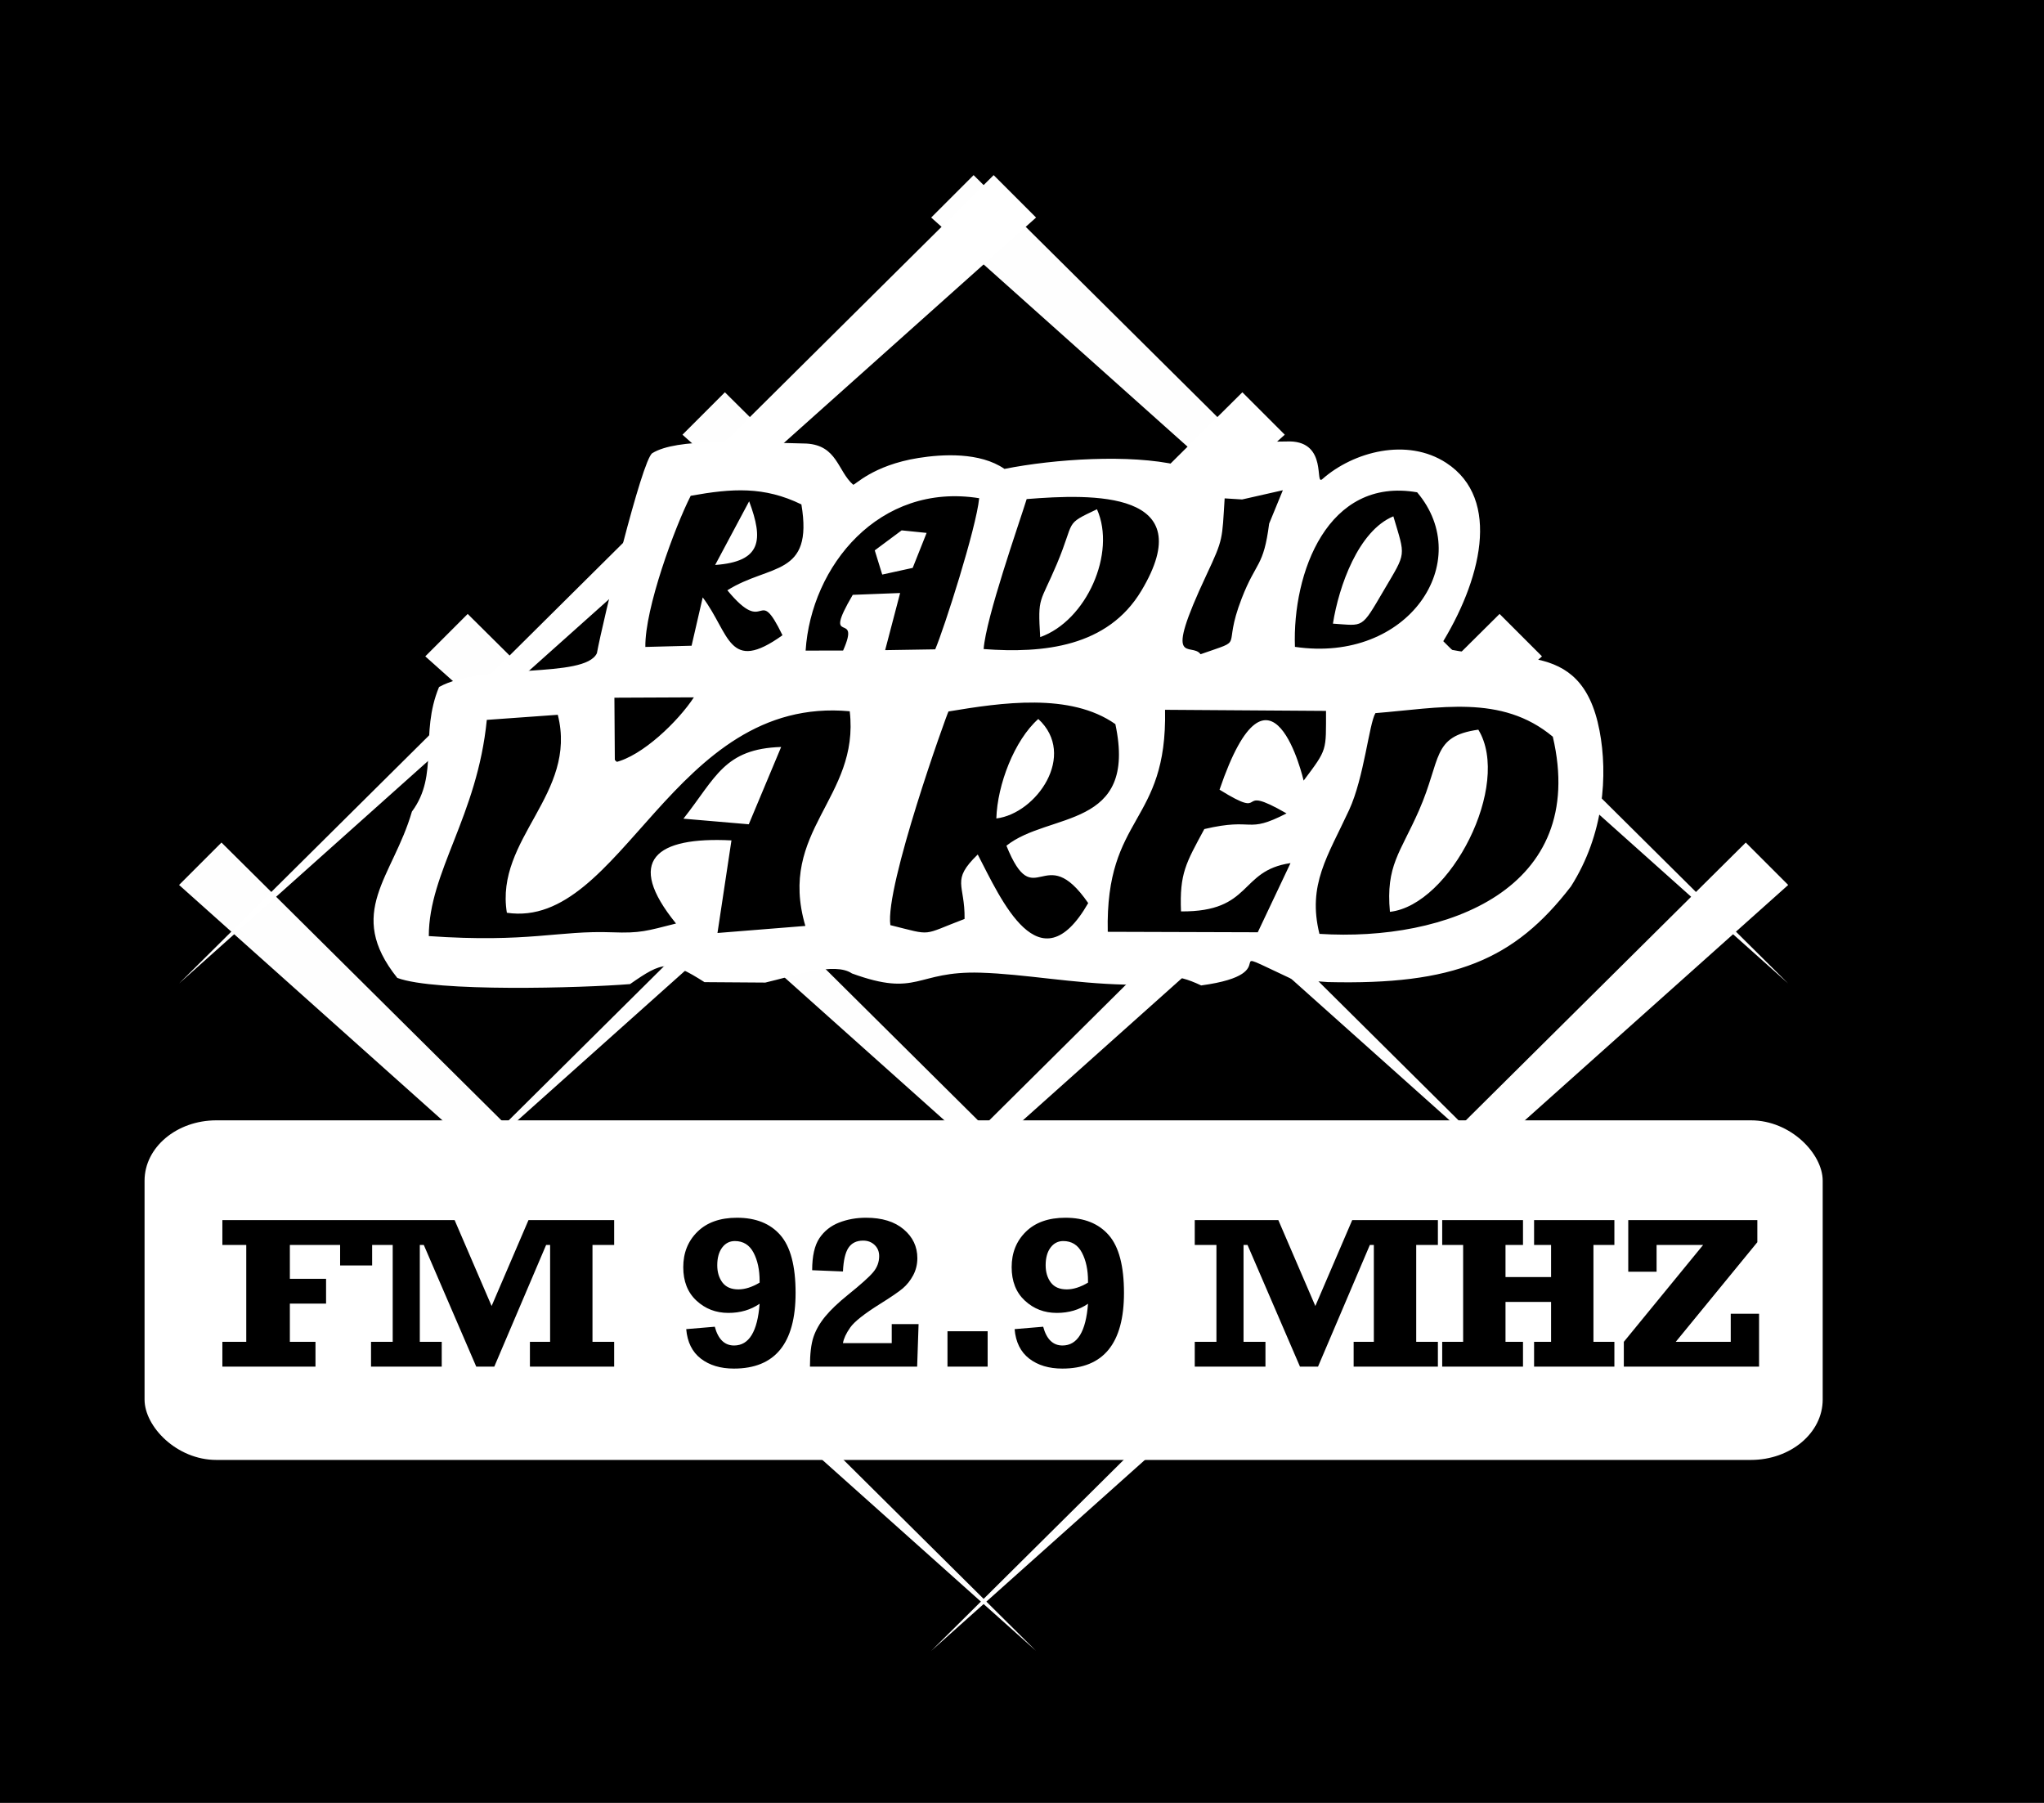 <?xml version="1.0" encoding="UTF-8"?>
<!DOCTYPE svg PUBLIC "-//W3C//DTD SVG 1.1//EN" "http://www.w3.org/Graphics/SVG/1.1/DTD/svg11.dtd">
<!-- Creator: CorelDRAW (Versión de evaluación) -->
<svg xmlns="http://www.w3.org/2000/svg" xml:space="preserve" width="91.857mm" height="81.013mm" version="1.1" style="shape-rendering:geometricPrecision; text-rendering:geometricPrecision; image-rendering:optimizeQuality; fill-rule:evenodd; clip-rule:evenodd"
viewBox="0 0 2968920.38 2618423.01"
 xmlns:xlink="http://www.w3.org/1999/xlink"
 xmlns:xodm="http://www.corel.com/coreldraw/odm/2003">
 <defs>
  <style type="text/css">
   <![CDATA[
    .fil1 {fill:#FEFEFE}
    .fil0 {fill:black}
    .fil2 {fill:white}
    .fil3 {fill:black;fill-rule:nonzero}
   ]]>
  </style>
 </defs>
 <g id="Capa_x0020_1">
  <rect class="fil0" x="-1.51" y="-0.68" width="2968920.38" height="2618423.69"/>
  <g id="_2125296752224">
   <polygon class="fil1" points="1504893.64,2397711.35 260082.09,1285264.74 321692.73,1223654.1 "/>
   <polygon class="fil1" points="1862533.99,2065714.63 617722.44,953268.02 679329.84,891660.62 "/>
   <polygon class="fil1" points="2236102.21,1743776.27 991287.43,631326.42 1052898.07,569719.02 "/>
   <polygon class="fil1" points="2597368.99,1428405.56 1352554.21,315958.95 1414164.85,254348.31 "/>
  </g>
  <g id="_2125296767632">
   <polygon class="fil2" points="1352554.21,2397711.35 2597365.76,1285264.74 2535758.35,1223654.1 "/>
   <polygon class="fil2" points="994913.86,2065714.63 2239728.65,953268.02 2178118.01,891660.62 "/>
   <polygon class="fil2" points="621345.64,1743776.27 1866160.42,631326.42 1804549.78,569719.02 "/>
   <polygon class="fil2" points="260082.09,1428405.56 1504893.64,315958.95 1443283,254348.31 "/>
  </g>
  <polygon class="fil0" points="1098264.08,996209.94 893738.87,931767.97 980592.35,690820.02 1187916.57,682416.51 1227884.95,743351.64 1328003.04,693622.27 1854405.21,691188.48 1910760.42,724440.52 2036838.89,674013.01 2106878.89,735649.5 2095673.14,886941.72 2000416.15,970992.96 2277786.84,1027028.19 2300928.8,1163491.45 2196534.62,1324008.14 2036838.89,1382842.39 596758.92,1380043.38 596758.92,1237157.89 681492.13,1010256.73 840505.88,996209.94 865719.63,1195130.66 "/>
  <path class="fil2" d="M810191.84 1038120.82c29195.72,115273.5 -91452.79,179702.54 -73967.03,287519.54 167501.29,24725.7 240249.81,-316408.21 498030.63,-292639.22 14677.05,126595.61 -105312.11,172843.99 -64461.37,311770.12l-127646.05 10236.12 20291.24 -134469.05c-109626.99,-5607.73 -155319.44,28814.33 -80489.44,120729.31 -42537.91,10737.1 -51823.78,14302.12 -92726.24,12753.94 -78288.37,-2963.85 -120228.33,15523.86 -266384.72,5497.83 116.36,-93611.84 70489.27,-174004.32 84248.39,-314003.52l103104.57 -7395.09zm182508.02 150891.44l94907.92 8128.78 47024.09 -112270.86c-82742.23,2576 -94833.58,44490.11 -141932.01,104142.08zm277874.9 -389693.26l10863.15 35142.82 44250.93 -9689.89 20216.9 -50802.43 -36264.37 -3697.54 -39066.61 29047.05zm-231817.22 21212.39c67910.04,-4832.02 70182.22,-36671.61 49373.84,-92470.9l-49373.84 92470.9zm472131.67 104759.42c66963.03,-23652.64 110868.12,-121905.8 82454.57,-185685.19 -48552.88,23045 -30960.46,14683.51 -58242.77,79455.16 -24741.87,58724.36 -27919.04,45815.28 -24211.8,106230.03zm425185.15 -19560.78c45443.58,2963.85 40530.76,8451.99 74099.54,-48662.77 32938.52,-56048.16 31322.46,-47457.19 13684.79,-107186.74 -50847.68,21002.3 -79215.99,101556.39 -87784.33,155849.51zm82806.87 418565.77c88010.58,-9861.19 177145.94,-184544.25 128386.2,-264574.73 -68000.54,9728.68 -53294.4,42379.53 -86265.24,117458.41 -27091.61,61668.82 -48304.01,79868.87 -42120.96,147116.33zm-571697.07 -135606.75c58323.57,-7155.91 117613.55,-92180.01 60938.36,-144478.92 -34758.2,30889.35 -59487.14,95492.93 -60938.36,144478.92zm876120.59 -127658.97c12382.24,64577.72 6519.18,150975.47 -41565.04,226464.83 -82286.5,106950.79 -170277.68,143279.8 -353251.13,138809.78l-50925.25 -3826.83c-120477.21,-56167.75 -1380.11,-9101.64 -132852.99,8720.25 -38843.6,-18510.34 -60973.91,-16493.5 -109468.61,-1173.26 -77328.43,-1677.47 -147530.04,-15530.33 -211367.6,-17369.4 -94429.57,-2708.52 -89526.44,36403.35 -186422.12,1121.55 -25255.77,-17204.57 -84448.79,3645.83 -125832.83,13258.15l-88349.95 -627.03c-51125.65,-32586.22 -60388.9,-30485.34 -108120.82,2831.34 -69105.92,5623.89 -283130.32,11813.39 -338102.19,-8994.99 -76129.31,-95163.26 -6418.99,-146075.58 21257.64,-241536.2 39968.37,-53766.29 10811.44,-112086.63 39405.99,-180940.44 63333.36,-35217.16 211529.21,-11451.39 229286.47,-49070.02 8765.5,-47421.64 65456.86,-281255.7 80482.98,-290548.04 35692.28,-22068.9 130138.01,-16083.02 224115.08,-13946.59 44519.2,2782.85 45029.87,39797.07 67544.81,59693.99 1974.82,1745.34 27786.52,-28080.64 95030.74,-38791.88 34266.92,-5455.82 89041.63,-8817.22 124853.49,15902.02 72654.79,-14499.28 182417.52,-21655.19 251982.4,-5523.69 6583.82,-10785.58 41342.02,-32660.55 53976.37,-32841.55l108683.21 -1544.95c55169.03,1053.67 35553.3,64910.63 47011.16,54761.78 45071.89,-39913.43 123163.1,-60702.41 180048.38,-23588 80951.63,52828.97 50417.81,172246.04 -9505.66,267325.27 98379.21,27553.81 205184.56,-18859.41 232085.48,121433.91zm-406813.79 295263.7c-17734.63,-71500.92 12117.21,-112826.78 43142.31,-179986.97 21664.89,-46885.11 28946.85,-125267.21 38181.01,-140600.37 92529.08,-7343.37 183093.03,-28038.63 257658,34241.06 51949.84,221755.63 -155122.28,298020.69 -338981.33,286346.28zm-623242.89 -12673.14c-8102.92,-55947.97 82157.21,-306938.11 84429.39,-310328.6 76885.63,-12799.19 176864.74,-27741.27 242399.17,18381.06 32641.16,153583.79 -96488.43,127277.58 -158244.51,176593.24 41319.4,102125.24 54234.94,-10113.3 118790.04,83317.54 -70822.17,123163.1 -126676.41,-5711.15 -160452.05,-70557.14 -39522.34,38323.23 -18368.13,42499.12 -19124.44,93576.29 -63805.25,24221.49 -44894.12,24602.88 -107797.61,9017.61zm315768.25 9686.66c-3678.15,-170675.24 86614.3,-155471.35 83227.04,-322432.88l233788.81 1593.43c-80.8,58543.36 2359.45,54855.51 -32498.95,101255.8 -119.59,-271.5 -47379.62,-205834.22 -122148.21,13170.88 75615.41,46969.14 17938.26,-11305.95 97299.69,34457.61 -59626.12,30643.71 -45084.82,5255.42 -119413.84,22744.42 -26626.19,49448.18 -36102.76,64125.23 -33853.21,119591.61 104381.26,830.65 83737.72,-59228.57 159049.31,-70149.89l-47554.16 100447.77 -217896.48 -678.74zm-716592.93 -340012.37l115418.94 -510.67c-22692.7,34696.79 -74943.13,85389.33 -114778.98,94458.66l-639.96 -93947.98zm988475.49 -73844.21c-3865.61,-107303.09 47324.68,-247114.83 177514.4,-224444.75 84904.51,100363.74 -12375.78,248747.05 -177514.4,224444.75zm-877646.15 -219399.42c60256.38,-10846.99 106495.06,-13885.18 160775.26,12530.92 17724.94,105441.39 -46157.88,86032.52 -107539.04,124711.28 57819.36,70069.09 42589.62,-11855.41 80069.26,65285.56 -78702.08,56432.78 -76329.7,-2362.68 -115858.51,-54962.17l-16176.75 70195.14 -67147.26 1761.5c-882.37,-55673.24 42748,-174094.82 65877.03,-219522.24zm304177.88 141201.55l-68818.26 2653.57c-46225.75,78847.52 13051.29,19693.3 -14004.77,80890.22l-54448.26 100.2c7947.78,-122817.26 106905.54,-244600.24 252095.53,-221332.22 -4259.93,43565.72 -50876.77,189098.31 -63850.5,219506.08l-72725.89 1150.63 21752.16 -82968.47zm496721.63 -135865.32l59189.78 -13403.59 -19903.38 48504.4c-8235.44,63821.41 -18662.25,53892.34 -39894.04,108686.44 -29835.68,76989.06 7934.85,57095.37 -59703.69,80990.42 -13355.11,-18652.55 -56080.48,22589.27 8645.92,-115428.64 24661.06,-52596.26 22485.85,-50644.06 26322.37,-110942.46l25343.04 1593.43zm-375426.69 217253.29c3409.88,-45744.17 51267.86,-181577.17 62509.17,-217812.45 95496.17,-7695.67 254038.03,-12841.21 166576.91,133153.57 -48963.36,81737.04 -142232.59,91194.22 -229086.08,84658.87z"/>
  <rect class="fil2" x="209973.41" y="1627119.11" width="2437501.96" height="493213.96" rx="104278.28" ry="87682.74"/>
  <path class="fil3" d="M322988.81 1984847.04l0 -36041.35 34706.49 0 0 -140726.43 -34706.49 0 0 -36044.58 217544.18 0 0 65818.86 -46513.41 0 0 -29774.27 -72994.16 0 0 49209 52596.26 0 0 36041.35 -52596.26 0 0 55476.08 37211.38 0 0 36041.35 -135247.99 0zm215931.35 0l0 -36041.35 31484.06 0 0 -140726.43 -31484.06 0 0 -36044.58 121414.52 0 53727.5 124740.37 53552.97 -124740.37 124455.94 0 0 36044.58 -31487.3 0 0 140726.43 31487.3 0 0 36041.35 -122371.23 0 0 -36041.35 29341.17 0 0 -140726.43 -5785.49 0 -75318.05 176767.78 -26176.93 0 -76213.35 -176767.78 -5782.26 0 0 140726.43 31842.83 0 0 36041.35 -102687.63 0zm457803.69 -54483.82l41506.86 -3500.38c4886.96,18180.67 14250.41,27269.38 28025.7,27269.38 21703.67,0 34050.37,-20216.9 37088.56,-60644.23 -12818.58,8878.63 -27964.29,13319.56 -45375.71,13319.56 -18132.18,0 -33575.24,-5956.79 -46335.65,-17812.2 -12825.05,-11858.64 -19202.01,-28051.55 -19202.01,-48633.68 0,-20737.27 6855.32,-37922.44 20633.84,-51452.09 13772.06,-13529.65 32915.89,-20323.56 57425.04,-20323.56 27311.4,0 48362.19,8413.2 63032.77,25284.86 14728.76,16871.66 22065.67,44816.55 22065.67,83892.86 0,73285.05 -29880.93,109904.95 -89571.69,109904.95 -19499.37,0 -35478.96,-4806.16 -48064.83,-14470.19 -12521.23,-9664.03 -19615.73,-23924.14 -21228.55,-42835.26zm106621.12 -67538.34l0 -2249.55c0,-16244.63 -2918.6,-29984.36 -8820.45,-41264.45 -5905.08,-11231.61 -14967.94,-16871.66 -27133.63,-16871.66 -7572.85,0 -13775.29,3183.64 -18487.72,9505.66 -4712.43,6370.51 -7094.5,14887.14 -7094.5,25646.86 0,9977.55 2501.66,18284.09 7511.44,25023.06 5071.19,6687.25 12763.63,10029.26 23196.91,10029.26 9541.21,0 19858.13,-3293.53 30827.94,-9819.18zm230899.29 60279l-2084.72 61743.15 -155704.06 0c0,-18542.66 1729.18,-32906.2 5126.14,-43093.83 3461.6,-10184.4 9124.27,-20058.53 16997.71,-29670.85 7870.21,-9557.37 18843.25,-20058.53 32977.3,-31445.28 18487.72,-14890.37 30711.59,-25805.23 36616.67,-32806 5901.85,-6949.05 8823.68,-14835.42 8823.68,-23558.91 0,-6528.88 -2207.54,-11910.36 -6622.61,-16141.2 -4470.02,-4230.84 -9954.92,-6322.02 -16635.71,-6322.02 -9660.8,0 -16755.3,3503.62 -21409.55,10501.15 -4589.61,7000.77 -7214.09,18439.23 -7928.39,34321.86l-44726.05 -1829.38c0,-20582.13 3519.78,-36044.58 10497.92,-46494.02 6974.91,-10394.49 16516.12,-17967.35 28504.05,-22670.08 12046.1,-4699.5 25103.86,-7052.48 39237.92,-7052.48 23196.91,0 41445.45,5591.56 54680.98,16823.18 13241.99,11176.66 19861.37,25174.97 19861.37,41839.77 0,8985.29 -2026.54,17291.83 -6024.67,24864.69 -4053.08,7576.09 -9121.04,13949.82 -15207.12,19117.98 -6141.02,5119.68 -16936.3,12540.62 -32437.54,22201.42 -23319.73,14573.62 -37928.91,26118.75 -43892.17,34683.86 -5963.26,8516.63 -9421.62,16037.77 -10494.69,22566.65l70844.8 0 0 -27579.66 38998.74 0zm41978.75 61743.15l0 -51400.38 58323.57 0 0 51400.38 -58323.57 0zm97496.85 -54483.82l41503.63 -3500.38c4890.19,18180.67 14250.41,27269.38 28028.93,27269.38 21703.67,0 34050.37,-20216.9 37091.79,-60644.23 -12821.81,8878.63 -27967.52,13319.56 -45378.94,13319.56 -18132.18,0 -33575.24,-5956.79 -46338.88,-17812.2 -12821.81,-11858.64 -19198.78,-28051.55 -19198.78,-48633.68 0,-20737.27 6855.32,-37922.44 20630.61,-51452.09 13775.29,-13529.65 32919.12,-20323.56 57428.28,-20323.56 27311.4,0 48362.19,8413.2 63032.77,25284.86 14728.76,16871.66 22065.67,44816.55 22065.67,83892.86 0,73285.05 -29880.93,109904.95 -89571.69,109904.95 -19499.37,0 -35482.19,-4806.16 -48064.83,-14470.19 -12521.23,-9664.03 -19618.96,-23924.14 -21228.55,-42835.26zm106624.35 -67538.34l0 -2249.55c0,-16244.63 -2921.83,-29984.36 -8823.68,-41264.45 -5905.08,-11231.61 -14971.17,-16871.66 -27133.63,-16871.66 -7576.09,0 -13778.52,3183.64 -18487.72,9505.66 -4712.43,6370.51 -7094.5,14887.14 -7094.5,25646.86 0,9977.55 2501.66,18284.09 7511.44,25023.06 5067.96,6687.25 12760.4,10029.26 23196.91,10029.26 9537.98,0 19858.13,-3293.53 30831.18,-9819.18zm155041.48 122022.16l0 -36041.35 31487.3 0 0 -140726.43 -31487.3 0 0 -36044.58 121414.52 0 53730.73 124740.37 53549.73 -124740.37 124459.18 0 0 36044.58 -31490.53 0 0 140726.43 31490.53 0 0 36041.35 -122371.23 0 0 -36041.35 29341.17 0 0 -140726.43 -5785.49 0 -75318.05 176767.78 -26176.93 0 -76213.35 -176767.78 -5782.26 0 0 140726.43 31842.83 0 0 36041.35 -102690.86 0zm359411.55 0l0 -36041.35 30411 0 0 -140726.43 -30411 0 0 -36044.58 117358.21 0 0 36044.58 -25401.22 0 0 46697.64 66190.55 0 0 -46697.64 -24690.15 0 0 -36044.58 116647.15 0 0 36044.58 -30414.23 0 0 140726.43 30414.23 0 0 36041.35 -116647.15 0 0 -36041.35 24690.15 0 0 -57984.2 -66190.55 0 0 57984.2 25401.22 0 0 36041.35 -117358.21 0zm263811.95 0l0 -36041.35 115212.09 -140726.43 -67625.61 0 0 38862.99 -41144.87 0 0 -74907.57 187485.48 0 0 32072.31 -118489.45 144698.7 79849.48 0 0 -40744.08 41148.1 0 0 76785.43 -196435.22 0z"/>
 </g>
</svg>
